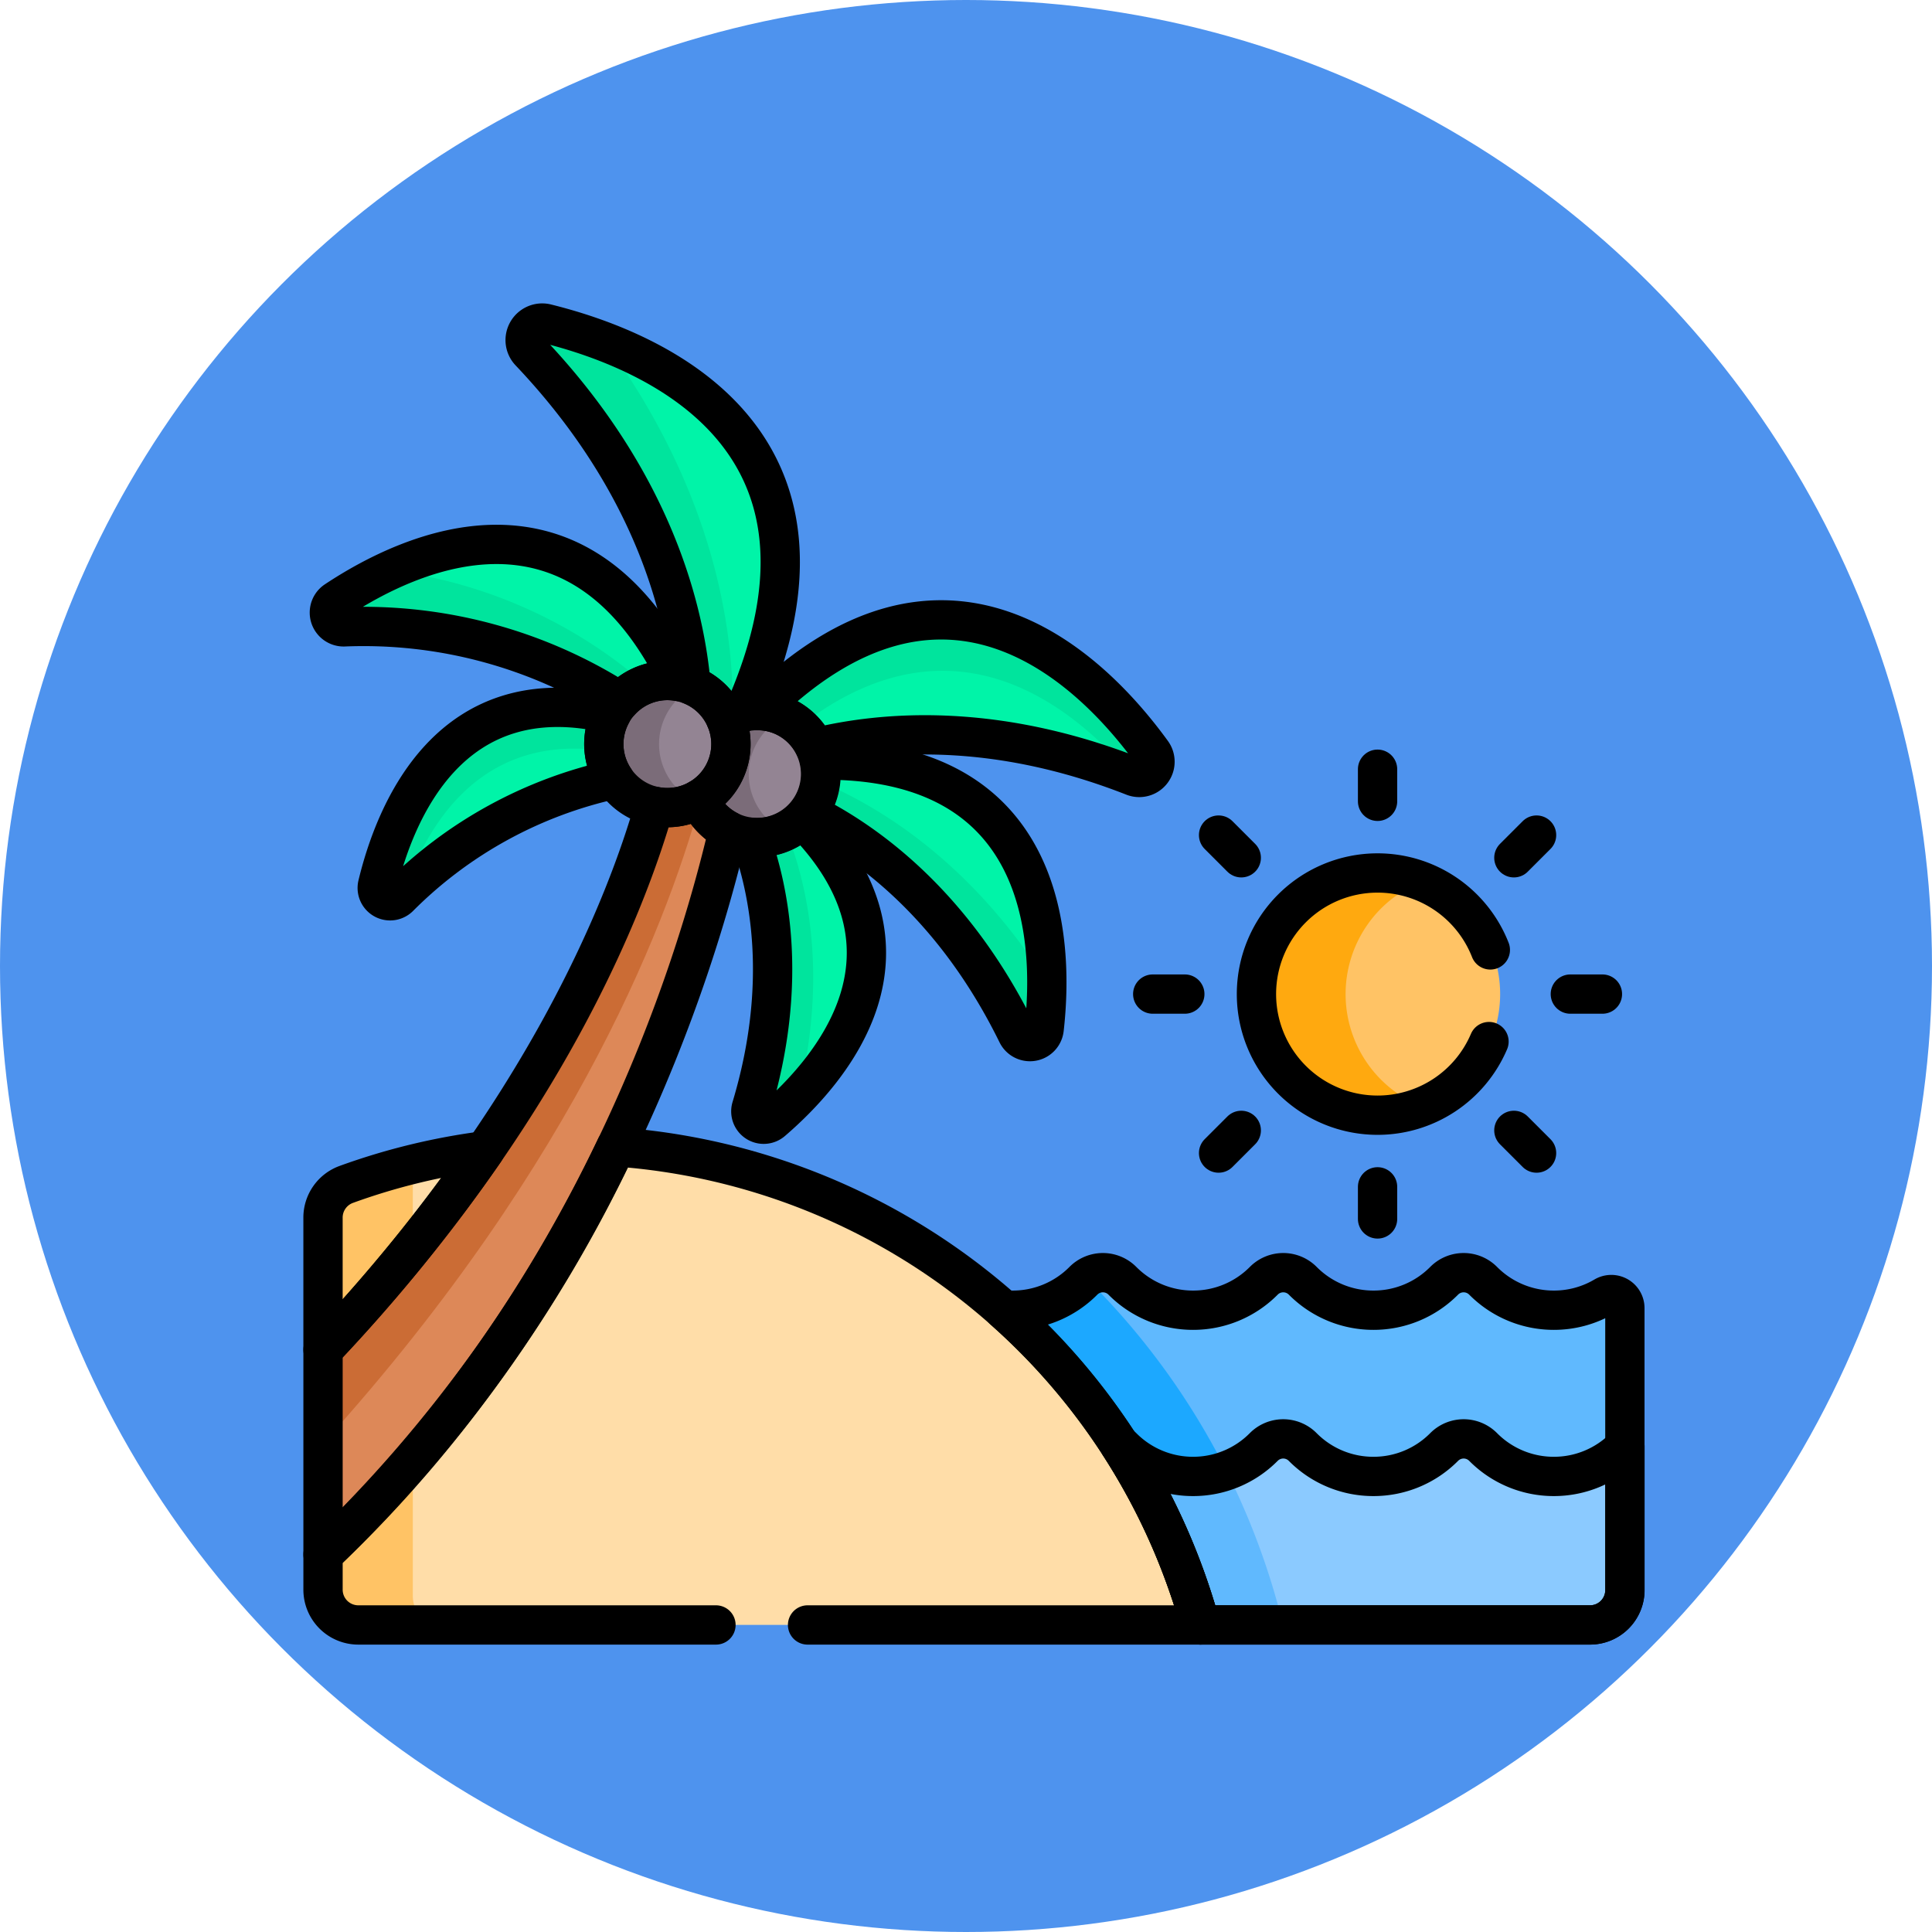 <svg xmlns="http://www.w3.org/2000/svg" xmlns:xlink="http://www.w3.org/1999/xlink" width="121" height="121" viewBox="0 0 121 121">
  <defs>
    <clipPath id="clip-path">
      <rect id="Rectángulo_403250" data-name="Rectángulo 403250" width="84" height="84" transform="translate(408 6464)" fill="#fff" stroke="#707070" stroke-width="1"/>
    </clipPath>
    <clipPath id="clip-path-2">
      <path id="path6666" d="M0-84H84V0H0Z"/>
    </clipPath>
  </defs>
  <g id="Grupo_1101883" data-name="Grupo 1101883" transform="translate(-389 -6445)">
    <circle id="Elipse_11630" data-name="Elipse 11630" cx="60.5" cy="60.5" r="60.5" transform="translate(389 6445)" fill="#4e93ee"/>
    <g id="Enmascarar_grupo_1098838" data-name="Enmascarar grupo 1098838" clip-path="url(#clip-path)">
      <g id="g6660" transform="translate(408 6548)">
        <g id="g6662">
          <g id="g6664" clip-path="url(#clip-path-2)">
            <g id="g6670" transform="translate(30.203 -50.538)">
              <path id="path6672" d="M0,0S2.368,7.909.482,15.661l.349.6C4.4,12.571,8.285,6.024,1.148-1.171l-.2-.066L0-.927Z" fill="#00f4a8"/>
            </g>
            <g id="g6674" transform="translate(32.694 -53.457)">
              <path id="path6676" d="M0,0A35.061,35.061,0,0,1,13.289,11.977l.662.5C14.071,6.566,12.136-2.1-.28-1.941l-.263.208L-.711-.91Z" fill="#00f4a8"/>
            </g>
            <g id="g6678" transform="translate(18.84 -81.638)">
              <path id="path6680" d="M0,0H0L-.2.947S8.6,13.16,7.362,23.817l.258.3,1.039-.588.174-.3C15.246,8.786,6.816,2.584,0,0" fill="#00f4a8"/>
            </g>
            <g id="g6682" transform="translate(5.91 -66.91)">
              <path id="path6684" d="M0,0S9.092,1.464,14.725,6.529l1.006.9,1.7-.528.282-.3C12.766-3.606,5.274-2.851,0-.55Z" fill="#00f4a8"/>
            </g>
            <g id="g6686" transform="translate(12.669 -55.918)">
              <path id="path6688" d="M0,0C-4.767.766-6.7,8.518-6.7,8.518l.278.436A27.136,27.136,0,0,1,6.906,1.721L7.091,1.4,7-.316A28.225,28.225,0,0,0,0,0" fill="#00f4a8"/>
            </g>
            <g id="g6690" transform="translate(6.456 -67.133)">
              <path id="path6692" d="M0,0A.88.88,0,0,1-.546-.327,25.119,25.119,0,0,0-4.34,1.755a.894.894,0,0,0,.514,1.639,29.811,29.811,0,0,1,17.3,4.676h.376l1.717-.533A30.073,30.073,0,0,0,0,0" fill="#00e49d"/>
            </g>
            <g id="g6694" transform="translate(26.877 -57.891)">
              <path id="path6696" d="M0,0C.158-4.9-.817-13.867-8.037-23.747a31.149,31.149,0,0,0-3.534-1.1A1.068,1.068,0,0,0-12.6-23.068C-4.777-14.825-2.9-6.695-2.509-2.2l.2.348L-.417.374.047.111Z" fill="#00e49d"/>
            </g>
            <g id="g6698" transform="translate(51.837 -55.4)">
              <path id="path6700" d="M0,0S-5.772-6.588-12.211-6.219a16.22,16.22,0,0,0-9.541,4.284l1.627,1.1.438.062C-15.489-1.8-8.588-2.382,0,.93Z" fill="#00f4a8"/>
            </g>
            <g id="g6702" transform="translate(30.509 -57.049)">
              <path id="path6704" d="M0,0C9.618-7.946,17.273-2.186,21.328,2.579l.237.09a.986.986,0,0,0,1.165-1.5C19.037-3.914,9.888-13.18-1.916-1.448l.232.31Z" fill="#00e49d"/>
            </g>
            <g id="g6706" transform="translate(31.953 -54.22)">
              <path id="path6708" d="M0,0-.367,1.8l.1.324c3.449,1.7,9.043,5.565,13.1,13.825a.894.894,0,0,0,1.693-.289,26.233,26.233,0,0,0,.167-2.819C9.742,4.972,3.739,1.494,0,0" fill="#00e49d"/>
            </g>
            <g id="g6710" transform="translate(6.243 -46.964)">
              <path id="path6712" d="M0,0C1.514-4.532,5.119-10.535,13.447-8.864L13.332-11l-.2-.308C3.028-13.74-.409-5.163-1.505-.615A.806.806,0,0,0-.16.151L0,0" fill="#00e49d"/>
            </g>
            <g id="g6714" transform="translate(31.048 -34.591)">
              <path id="path6716" d="M0,0C1.877-7.814.38-13.593-1-16.823l-1.567.51-.409.339C-1.771-12.686-.565-6.8-2.9.96A.806.806,0,0,0-1.6,1.808C-1.109,1.384-.566.882-.015.313A.83.83,0,0,1,0,0" fill="#00e49d"/>
            </g>
            <g id="g6718" transform="translate(81.572 -21.804)">
              <path id="path6720" d="M0,0A6.208,6.208,0,0,1-3.166.862,6.22,6.22,0,0,1-7.592-.98a1.72,1.72,0,0,0-2.444,0A6.22,6.22,0,0,1-14.463.862,6.22,6.22,0,0,1-18.889-.98a1.72,1.72,0,0,0-2.444,0A6.22,6.22,0,0,1-25.759.862,6.221,6.221,0,0,1-30.186-.98,1.72,1.72,0,0,0-32.5-1.1V.216l6.377,11.4H.334L1.288,9.4V.727A.85.85,0,0,0,0,0" fill="#60b9fe"/>
            </g>
            <g id="g6722" transform="translate(48.942 -22.784)">
              <path id="path6724" d="M0,0A6.22,6.22,0,0,1-4.426,1.842c-.195,0-.387-.01-.578-.028V2.14L2.91,12.055l.752.543H9.207A45.861,45.861,0,0,0,.131-.119Q.063-.064,0,0" fill="#1ca8ff"/>
            </g>
            <g id="g6726" transform="translate(78.406 -10.532)">
              <path id="path6728" d="M0,0A6.22,6.22,0,0,1-4.426-1.842a1.72,1.72,0,0,0-2.444,0A6.221,6.221,0,0,1-11.3,0a6.22,6.22,0,0,1-4.426-1.842,1.72,1.72,0,0,0-2.444,0,6.235,6.235,0,0,1-2.691,1.6l2.641,8.906,1.191.642h19.3A2.184,2.184,0,0,0,4.454,7.117V-1.87A6.222,6.222,0,0,1,0,0" fill="#8bcaff"/>
            </g>
            <g id="g6730" transform="translate(61.017 -2.541)">
              <path id="path6732" d="M0,0A45.721,45.721,0,0,0-3.2-8.322a6.225,6.225,0,0,1-2,.331A6.221,6.221,0,0,1-9.631-9.833,1.733,1.733,0,0,0-9.83-10v.239L-5.437.662l.693.649H.362Z" fill="#60b9fe"/>
            </g>
            <g id="g6734" transform="translate(69.739 -47.946)">
              <path id="path6736" d="M0,0A7.9,7.9,0,0,0,0,14.41,7.587,7.587,0,0,0,5.214,7.2,7.587,7.587,0,0,0,0,0" fill="#ffc365"/>
            </g>
            <g id="g6738" transform="translate(65.274 -40.741)">
              <path id="path6740" d="M0,0A7.586,7.586,0,0,1,4.839-7.07a7.566,7.566,0,0,0-2.746-.515A7.585,7.585,0,0,0-5.492,0,7.585,7.585,0,0,0,2.093,7.585,7.563,7.563,0,0,0,4.839,7.07,7.586,7.586,0,0,1,0,0" fill="#ffa90f"/>
            </g>
            <g id="g6742" transform="translate(19.673 -31.171)">
              <path id="path6744" d="M0,0-2.866,1.618l-4.663-.346-.7-1.031a40.853,40.853,0,0,0-4.92.952V28.136a1.975,1.975,0,0,0,1.186,1.8H36.6A41.011,41.011,0,0,0,0,0" fill="#ffdda8"/>
            </g>
            <g id="g6746" transform="translate(6.854 -3.035)">
              <path id="path6748" d="M0,0V-27.028a40.651,40.651,0,0,0-4.076,1.241,2.212,2.212,0,0,0-1.457,2.078v8.274l.994.833L-4.43-4.375l-1.1,1.766V-.4A2.209,2.209,0,0,0-3.324,1.8h4.51A1.975,1.975,0,0,1,0,0" fill="#ffc365"/>
            </g>
            <g id="g6750" transform="translate(25.065 -53.457)">
              <path id="path6752" d="M0,0-.731.148l-.71,2.771-10.446,20.14-11,15.414-.857,2.281v7.059C-6.81,31.795-.449,11.386,1.634,2.471V1.948Z" fill="#dd8858"/>
            </g>
            <g id="g6754" transform="translate(25.035 -53.451)">
              <path id="path6756" d="M0,0-2.451.5l-.513.446C-4.677,6.95-9.754,20.2-23.714,34.981v5.767C-7.683,22.985-1.966,7.49,0,0" fill="#cb6c35"/>
            </g>
            <g id="g6758" transform="translate(30.118 -58.168)">
              <path id="path6760" d="M0,0A4.063,4.063,0,0,0,0,7.3,3.969,3.969,0,0,0,2.19,4.908,3.98,3.98,0,0,0,0,0" fill="#938493"/>
            </g>
            <g id="g6762" transform="translate(28.098 -53.259)">
              <path id="path6764" d="M0,0A3.98,3.98,0,0,1,2.1-4.871a4,4,0,0,0-.412-.164,3.969,3.969,0,0,0-3.245.328l-.261.284L-3.224.021V.307a3.969,3.969,0,0,0,2.4,2.21A3.965,3.965,0,0,0,2.1,2.352,3.967,3.967,0,0,1,0,0" fill="#7b6c79"/>
            </g>
            <g id="g6766" transform="translate(24.381 -60.089)">
              <path id="path6768" d="M0,0A4.175,4.175,0,0,0,0,7.377a3.969,3.969,0,0,0,2.284-2.43A3.979,3.979,0,0,0,0,0" fill="#938493"/>
            </g>
            <g id="g6770" transform="translate(22.481 -57.659)">
              <path id="path6772" d="M0,0A3.967,3.967,0,0,1,2.092-2.346a4,4,0,0,0-.425-.17A3.98,3.98,0,1,0-.852,5.034a3.966,3.966,0,0,0,2.942-.17A3.98,3.98,0,0,1,0,0" fill="#7b6c79"/>
            </g>
            <g id="g6774" transform="translate(81.481 -21.804)">
              <path id="path6776" d="M0,0A6.209,6.209,0,0,1-3.166.862,6.22,6.22,0,0,1-7.592-.98a1.72,1.72,0,0,0-2.444,0A6.221,6.221,0,0,1-14.463.862,6.22,6.22,0,0,1-18.889-.98a1.72,1.72,0,0,0-2.444,0A6.22,6.22,0,0,1-25.76.862,6.22,6.22,0,0,1-30.186-.98a1.72,1.72,0,0,0-2.444,0A6.22,6.22,0,0,1-37.056.862c-.195,0-.387-.01-.578-.028A40.994,40.994,0,0,1-25.3,20.574H-.9a2.184,2.184,0,0,0,2.184-2.184V.727A.85.85,0,0,0,0,0Z" fill="none" stroke="#000" stroke-linecap="round" stroke-linejoin="round" stroke-miterlimit="10" stroke-width="2.461"/>
            </g>
            <g id="g6778" transform="translate(78.316 -10.532)">
              <path id="path6780" d="M0,0A6.22,6.22,0,0,1-4.426-1.842a1.72,1.72,0,0,0-2.444,0A6.221,6.221,0,0,1-11.3,0a6.22,6.22,0,0,1-4.427-1.842,1.72,1.72,0,0,0-2.444,0A6.22,6.22,0,0,1-22.594,0,6.22,6.22,0,0,1-27.02-1.842a1.761,1.761,0,0,0-.2-.169A40.788,40.788,0,0,1-22.133,9.3h24.4A2.184,2.184,0,0,0,4.454,7.117V-1.87A6.222,6.222,0,0,1,0,0Z" fill="none" stroke="#000" stroke-linecap="round" stroke-linejoin="round" stroke-miterlimit="10" stroke-width="2.461"/>
            </g>
            <g id="g6782" transform="translate(19.022 -57.659)">
              <path id="path6784" d="M0,0A3.98,3.98,0,1,0,5.034-2.516,3.98,3.98,0,0,0,0,0Z" fill="none" stroke="#000" stroke-linecap="round" stroke-linejoin="round" stroke-miterlimit="10" stroke-width="2.461"/>
            </g>
            <g id="g6786" transform="translate(24.784 -52.953)">
              <path id="path6788" d="M0,0A3.97,3.97,0,0,1-2.8.446C-4.516,6.452-9.593,19.7-23.553,34.483V47.308C-6.619,31.291-.258,10.881,1.825,1.967A3.972,3.972,0,0,1,0,0Z" fill="none" stroke="#000" stroke-linecap="round" stroke-linejoin="round" stroke-miterlimit="10" stroke-width="2.461"/>
            </g>
            <g id="g6790" transform="translate(26.573 -55.142)">
              <path id="path6792" d="M0,0A3.964,3.964,0,0,0-.117-2.824a3.969,3.969,0,0,1,3.245-.327A3.98,3.98,0,0,1,.61,4.4a3.97,3.97,0,0,1-2.4-2.21A3.964,3.964,0,0,0,0,0Z" fill="none" stroke="#000" stroke-linecap="round" stroke-linejoin="round" stroke-miterlimit="10" stroke-width="2.461"/>
            </g>
            <g id="g6794" transform="translate(19.287 -58.274)">
              <path id="path6796" d="M0,0A4.022,4.022,0,0,0-.265.615,3.972,3.972,0,0,0,.2,4.077a27.2,27.2,0,0,0-13.492,7.384A.806.806,0,0,1-14.64,10.7C-13.544,6.147-10.107-2.429,0,0Z" fill="none" stroke="#000" stroke-linecap="round" stroke-linejoin="round" stroke-miterlimit="10" stroke-width="2.461"/>
            </g>
            <g id="g6798" transform="translate(2.026 -65.378)">
              <path id="path6800" d="M0,0C4.687-3.107,15.179-7.985,21.508,5.068a3.983,3.983,0,0,0-3.693,1.247A29.812,29.812,0,0,0,.514,1.638.894.894,0,0,1,0,0Z" fill="none" stroke="#000" stroke-linecap="round" stroke-linejoin="round" stroke-miterlimit="10" stroke-width="2.461"/>
            </g>
            <g id="g6802" transform="translate(15.215 -82.736)">
              <path id="path6804" d="M0,0C6.7,1.658,19.975,7.193,12.367,24.332a3.993,3.993,0,0,0-1.126.437,3.969,3.969,0,0,0-2.178-2.128C8.675,18.15,6.794,10.019-1.027,1.777A1.068,1.068,0,0,1,0,0Z" fill="none" stroke="#000" stroke-linecap="round" stroke-linejoin="round" stroke-miterlimit="10" stroke-width="2.461"/>
            </g>
            <g id="g6806" transform="translate(51.983 -54.379)">
              <path id="path6808" d="M0,0C-8.7-3.415-15.688-2.83-19.924-1.794a3.968,3.968,0,0,0-2.359-2.12,3.973,3.973,0,0,0-1.2-.2C-11.677-15.85-2.528-6.583,1.165-1.495A.986.986,0,0,1,0,0Z" fill="none" stroke="#000" stroke-linecap="round" stroke-linejoin="round" stroke-miterlimit="10" stroke-width="2.461"/>
            </g>
            <g id="g6810" transform="translate(31.599 -52.096)">
              <path id="path6812" d="M0,0A3.973,3.973,0,0,0,.618-1.164,3.962,3.962,0,0,0,.725-3.3c14.263-.18,14.7,11.281,14.07,16.838a.894.894,0,0,1-1.693.289C9.043,5.565,3.449,1.7,0,0Z" fill="none" stroke="#000" stroke-linecap="round" stroke-linejoin="round" stroke-miterlimit="10" stroke-width="2.461"/>
            </g>
            <g id="g6814" transform="translate(28.059 -33.631)">
              <path id="path6816" d="M0,0C2.333-7.758,1.127-13.646-.08-16.934A3.985,3.985,0,0,0,3.2-18.078C11.439-9.773,5-2.331,1.295.848A.806.806,0,0,1,0,0Z" fill="none" stroke="#000" stroke-linecap="round" stroke-linejoin="round" stroke-miterlimit="10" stroke-width="2.461"/>
            </g>
            <g id="g6818" transform="translate(79.349 -40.741)">
              <path id="path6820" d="M0,0H2.01" fill="none" stroke="#000" stroke-linecap="round" stroke-linejoin="round" stroke-miterlimit="10" stroke-width="2.461"/>
            </g>
            <g id="g6822" transform="translate(53.194 -40.741)">
              <path id="path6824" d="M0,0H2.01" fill="none" stroke="#000" stroke-linecap="round" stroke-linejoin="round" stroke-miterlimit="10" stroke-width="2.461"/>
            </g>
            <g id="g6826" transform="translate(75.813 -49.278)">
              <path id="path6828" d="M0,0,1.421-1.421" fill="none" stroke="#000" stroke-linecap="round" stroke-linejoin="round" stroke-miterlimit="10" stroke-width="2.461"/>
            </g>
            <g id="g6830" transform="translate(57.319 -30.784)">
              <path id="path6832" d="M0,0,1.421-1.421" fill="none" stroke="#000" stroke-linecap="round" stroke-linejoin="round" stroke-miterlimit="10" stroke-width="2.461"/>
            </g>
            <g id="g6834" transform="translate(67.276 -52.814)">
              <path id="path6836" d="M0,0V-2.01" fill="none" stroke="#000" stroke-linecap="round" stroke-linejoin="round" stroke-miterlimit="10" stroke-width="2.461"/>
            </g>
            <g id="g6838" transform="translate(67.276 -26.659)">
              <path id="path6840" d="M0,0V-2.01" fill="none" stroke="#000" stroke-linecap="round" stroke-linejoin="round" stroke-miterlimit="10" stroke-width="2.461"/>
            </g>
            <g id="g6842" transform="translate(58.74 -49.278)">
              <path id="path6844" d="M0,0-1.421-1.421" fill="none" stroke="#000" stroke-linecap="round" stroke-linejoin="round" stroke-miterlimit="10" stroke-width="2.461"/>
            </g>
            <g id="g6846" transform="translate(77.234 -30.784)">
              <path id="path6848" d="M0,0-1.421-1.421" fill="none" stroke="#000" stroke-linecap="round" stroke-linejoin="round" stroke-miterlimit="10" stroke-width="2.461"/>
            </g>
            <g id="g6850" transform="translate(11.355 -30.93)">
              <path id="path6852" d="M0,0A40.731,40.731,0,0,0-8.668,2.109a2.211,2.211,0,0,0-1.457,2.079V12.46A104.646,104.646,0,0,0,0,0Z" fill="none" stroke="#000" stroke-linecap="round" stroke-linejoin="round" stroke-miterlimit="10" stroke-width="2.461"/>
            </g>
            <g id="g6854" transform="translate(31.578 -1.23)">
              <path id="path6856" d="M0,0H24.605A41.012,41.012,0,0,0-12-29.941,86.628,86.628,0,0,1-30.347-4.414v2.2A2.209,2.209,0,0,0-28.138,0h22.4" fill="none" stroke="#000" stroke-linecap="round" stroke-linejoin="round" stroke-miterlimit="10" stroke-width="2.461"/>
            </g>
            <g id="g6858" transform="translate(74.338 -43.508)">
              <path id="path6860" d="M0,0A7.586,7.586,0,0,0-7.062-4.818a7.585,7.585,0,0,0-7.585,7.585,7.585,7.585,0,0,0,7.585,7.585A7.587,7.587,0,0,0-.083,5.742" fill="none" stroke="#000" stroke-linecap="round" stroke-linejoin="round" stroke-miterlimit="10" stroke-width="2.461"/>
            </g>
          </g>
        </g>
      </g>
    </g>
  </g>
</svg>
